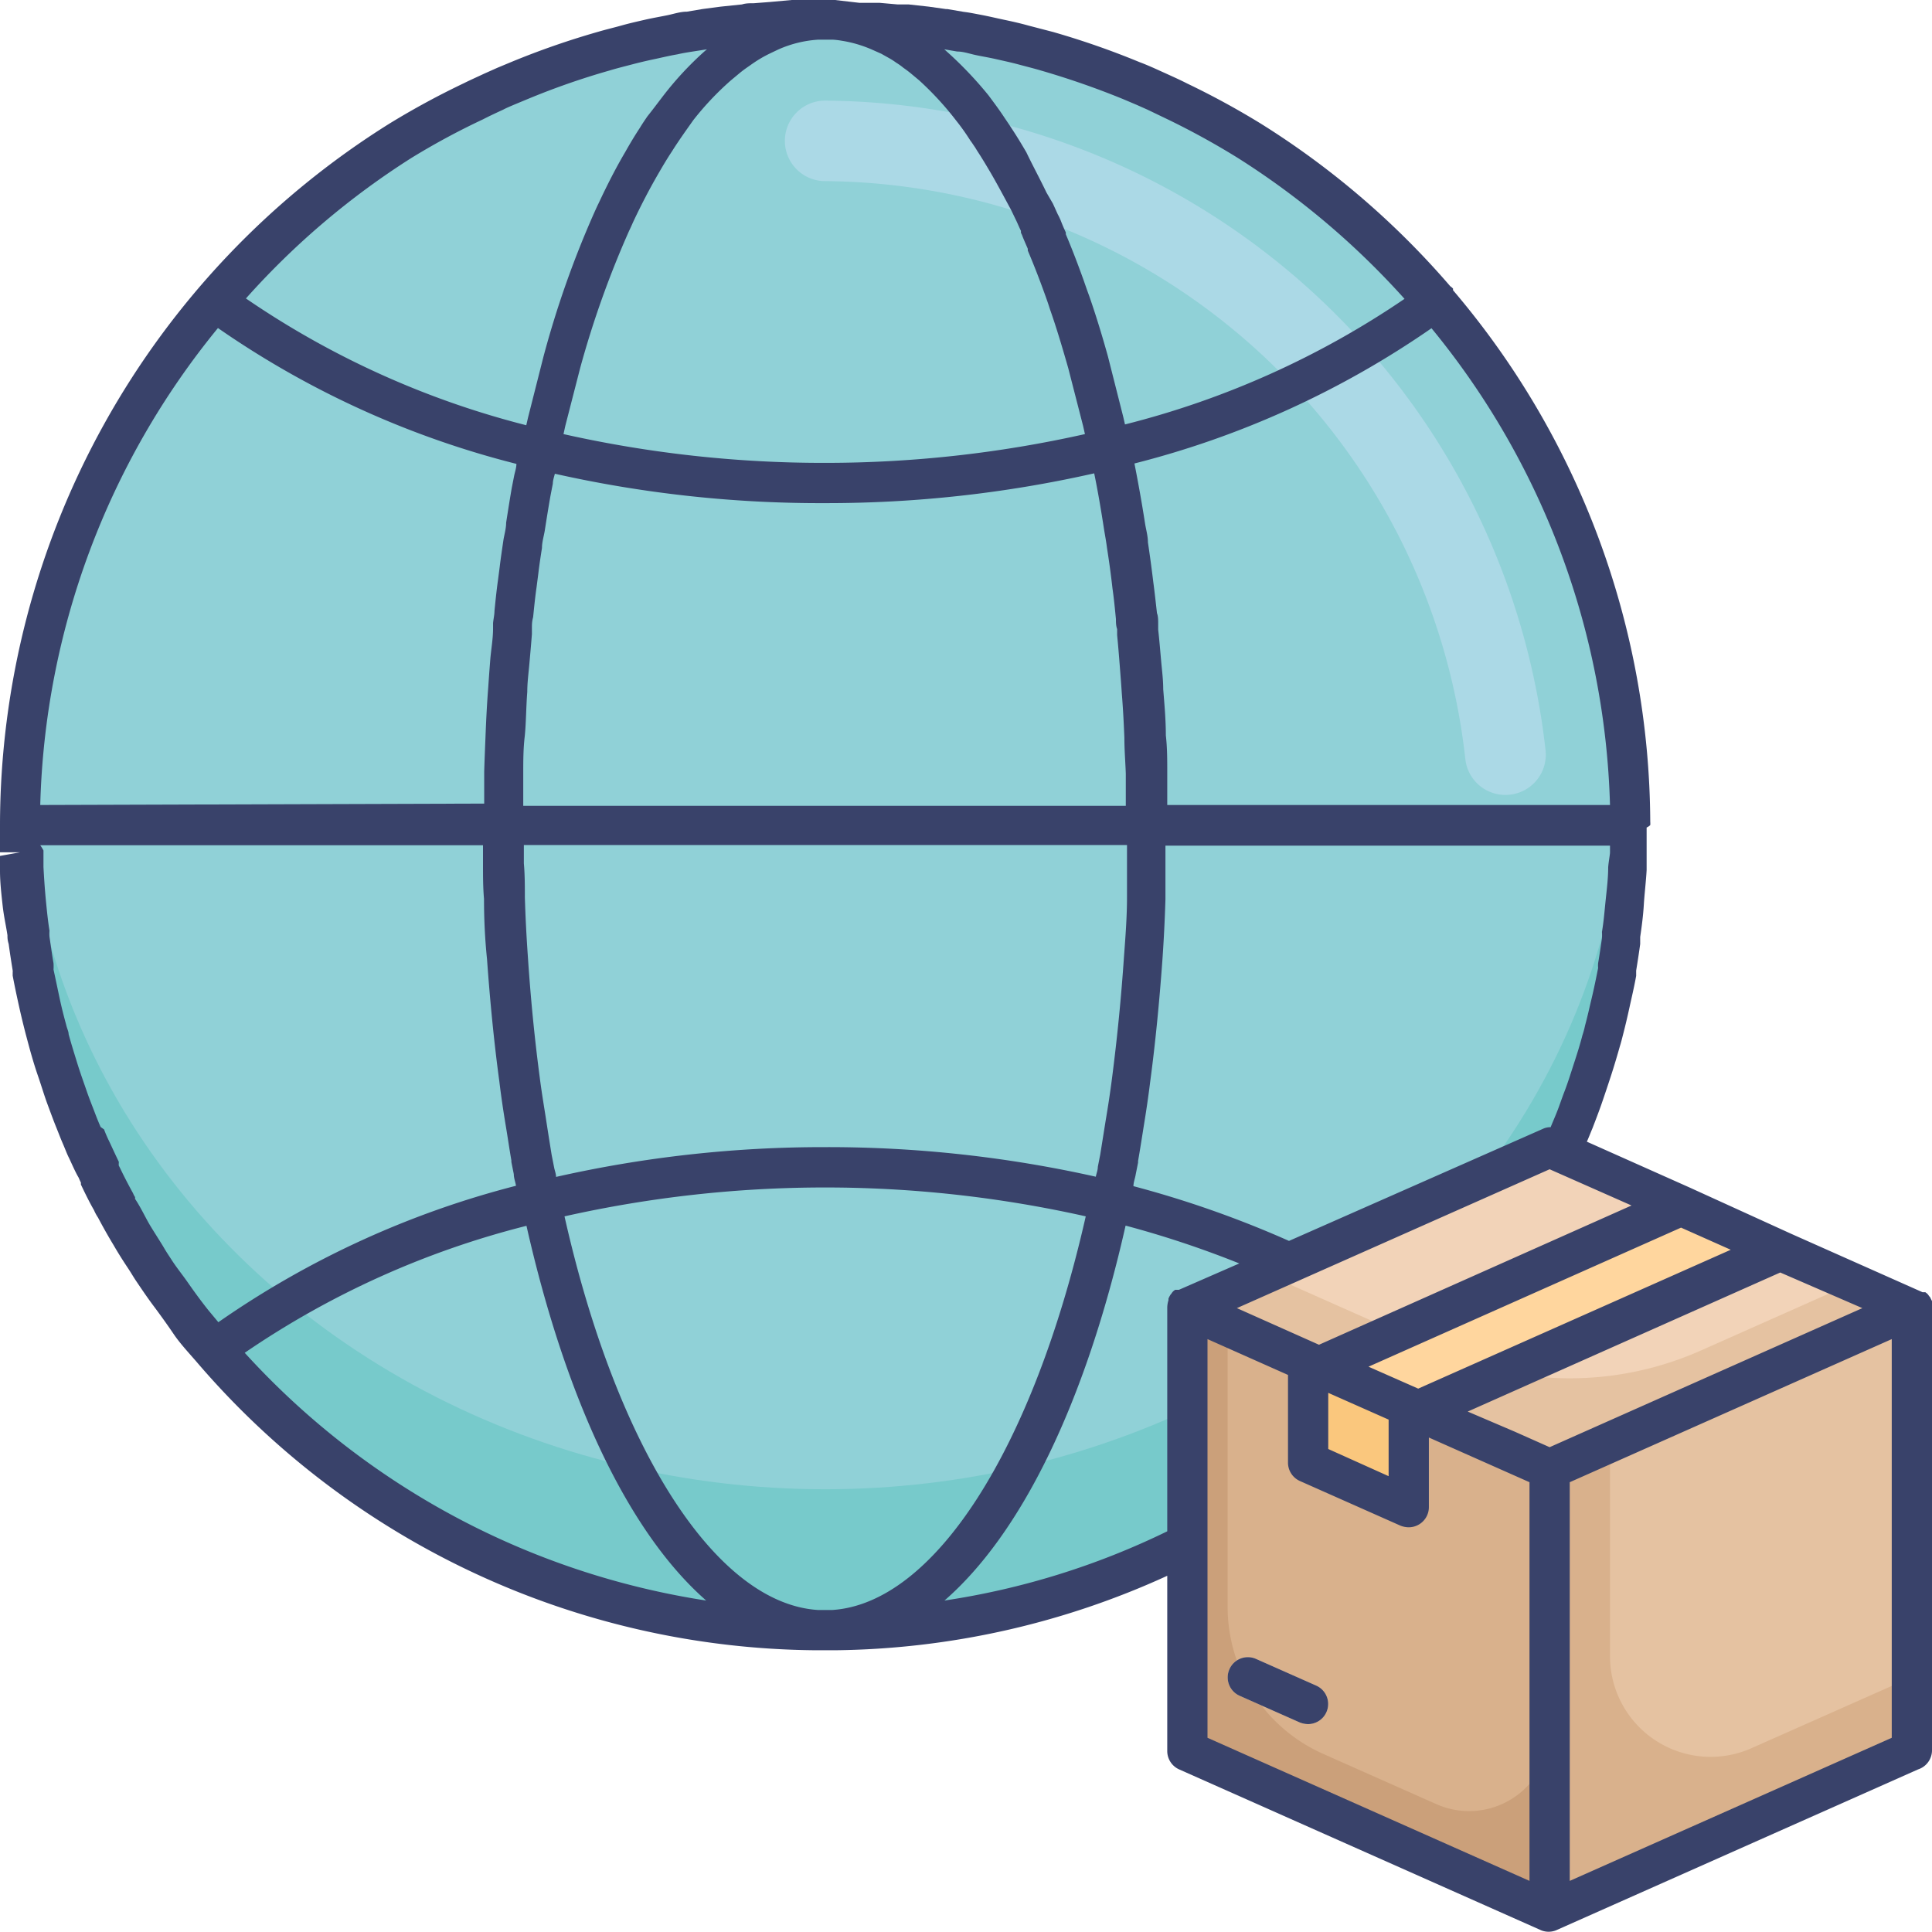 <svg id="Layer_1" data-name="Layer 1" xmlns="http://www.w3.org/2000/svg" viewBox="0 0 96 96"><defs><style>.cls-1{fill:#77cacb;}.cls-2{fill:#90d1d7;}.cls-3{fill:#abd9e6;}.cls-4{fill:#cba07a;}.cls-5{fill:#d9b18c;}.cls-6{fill:#e5c2a1;}.cls-7{fill:#f2d3b8;}.cls-8{fill:#ffd69e;}.cls-9{fill:#fac77d;}.cls-10{fill:#39426a;}</style></defs><title>global, international, package, box, shipping, logistic</title><path class="cls-1" d="M81,41A40,40,0,0,1,1,41c0-1.18.05-2.35.16-3.5a40,40,0,0,1,79.68,0C81,38.65,81,39.82,81,41Z"/><ellipse class="cls-2" cx="41" cy="37.5" rx="39.84" ry="36.5"/><path class="cls-3" d="M74.81,39.5a2,2,0,0,1-2-1.8A32.26,32.26,0,0,0,41,9a2,2,0,0,1,0-4A36.3,36.3,0,0,1,76.8,37.3,2,2,0,0,1,75,39.49Z"/><polygon class="cls-4" points="77 73 77 95 59 87 59 65 61 65.89 77 73"/><path class="cls-5" d="M77,73V86a4,4,0,0,1-5.62,3.65l-5.63-2.5A8,8,0,0,1,61,79.8V65.89Z"/><polygon class="cls-5" points="95 65 95 87 77 95 77 73 80 71.67 95 65"/><path class="cls-6" d="M95,65V83.33l-8,3.55a5,5,0,0,1-7-4.57V71.67Z"/><polygon class="cls-6" points="95 65 77 73 70.47 70.1 65.54 67.91 59 65 62.87 63.28 77 57 83.53 59.9 88.46 62.09 92.13 63.72 95 65"/><path class="cls-7" d="M92.13,63.72l-7.6,3.38a16.06,16.06,0,0,1-13.06,0h0l-4.93-2.19-3.67-1.63L77,57l6.53,2.9,4.93,2.19Z"/><polygon class="cls-8" points="88.46 62.09 70.47 70.1 65.54 67.91 83.53 59.9 88.46 62.09"/><polygon class="cls-9" points="70 69.89 70 74.89 65 72.67 65 67.67 70 69.89"/><path class="cls-7" d="M65.41,83.76l-3-1.33a1,1,0,0,0-1.32.51,1,1,0,0,0,.5,1.32l3,1.33a1.19,1.19,0,0,0,.41.08,1,1,0,0,0,.41-1.91Z"/><path class="cls-10" d="M65.41,83.76l-3-1.33a1,1,0,0,0-1.32.51,1,1,0,0,0,.5,1.32l3,1.33a1.19,1.19,0,0,0,.41.08,1,1,0,0,0,.41-1.91Z"/><path class="cls-10" d="M96,64.73l0-.08-.08-.16a.16.16,0,0,0-.06-.08.64.64,0,0,0-.1-.13l-.09-.07-.06,0-.08,0,0,0-6.52-2.9h0L83.94,59h0l-5.09-2.27c.1-.22.19-.46.28-.67.15-.39.3-.78.43-1.15s.34-1,.49-1.46.31-1,.44-1.46c.06-.19.11-.39.15-.55.12-.46.23-.93.33-1.39s.23-1,.33-1.56c0,0,0-.13,0-.15l0-.11c.07-.43.14-.88.2-1.32,0-.15,0-.29,0-.35.08-.54.15-1.09.18-1.6s.11-1.17.14-1.73c0-.28,0-.54,0-.91s0-.64,0-1v-.2A.66.66,0,0,0,82,41a1,1,0,0,0,0-.17,41,41,0,0,0-9.8-26.41s0-.06,0-.08a.81.81,0,0,0-.14-.12,41.25,41.25,0,0,0-9.4-8.07,40,40,0,0,0-3.67-2c-.35-.18-.71-.34-1.06-.5l-.62-.28c-.23-.1-.46-.2-.68-.28a40.6,40.6,0,0,0-4.3-1.5L51.1,1.27c-.39-.11-.79-.2-1.17-.28s-.8-.18-1.17-.25-.61-.12-.87-.15L47.07.45H47L46.15.33l-1-.11c-.2,0-.41,0-.55,0l-.9-.08-1,0L41.49,0h-.93c-.42,0-.83,0-1.22,0L38.24.1l-.78.06c-.2,0-.41,0-.59.06L35.81.33,34.9.45l-.77.13c-.31,0-.62.1-.89.16s-.8.15-1.19.24-.79.18-1.18.29-.78.2-1.15.31a40.28,40.28,0,0,0-4.29,1.49l-.72.3-.65.29c-.34.16-.68.31-1,.47a40.21,40.21,0,0,0-3.69,2A41.17,41.17,0,0,0,0,41v.35c0,.32,0,.64,0,1l1,0-1,.18c0,.25,0,.5,0,.74,0,.58.07,1.17.13,1.72S.3,46,.37,46.47c0,.12,0,.24.06.43.06.44.13.89.2,1.32a.44.44,0,0,1,0,.1l0,.16c.1.53.2,1,.32,1.54s.22.94.33,1.37l.15.56c.13.48.28,1,.45,1.49s.32,1,.48,1.43.29.79.44,1.16.19.49.32.79.2.5.3.7.31.7.49,1a2.56,2.56,0,0,0,.11.24l0,.1c.22.46.44.91.65,1.27a2.24,2.24,0,0,0,.2.37q.38.72.78,1.38c.23.4.48.79.68,1.09s.28.45.42.66c.29.43.58.86.88,1.26s.69.94,1,1.4.74.92,1.13,1.37A40.89,40.89,0,0,0,40.51,82h1A40.65,40.65,0,0,0,58,78.3V87a1,1,0,0,0,.59.92l18,8h0a1,1,0,0,0,.72,0h0l18-8A1,1,0,0,0,96,87V65A1.26,1.26,0,0,0,96,64.73ZM77,58.1l4.07,1.8L65.54,66.82,61.46,65Zm9,4L70.47,69,68,67.91,83.53,61ZM66,69.21l3,1.33v2.81L66,72Zm11,2.7-1.73-.77-2.34-1,15.53-6.91L92.54,65Zm2.91-28.82c0,.55-.07,1.1-.13,1.68s-.09,1-.18,1.54a2.19,2.19,0,0,1,0,.31c-.06.41-.12.83-.19,1.24a1.32,1.32,0,0,0,0,.24c-.1.5-.2,1-.32,1.5s-.2.88-.33,1.36a3.9,3.9,0,0,1-.13.48c-.12.47-.27.94-.42,1.4s-.29.92-.47,1.39-.25.71-.4,1.08-.19.45-.29.7a.84.84,0,0,0-.38.08L64.05,61.66a51.49,51.49,0,0,0-7.73-2.72c0-.19.08-.38.11-.57l.12-.6v-.08c.1-.57.19-1.15.28-1.72.12-.73.23-1.47.32-2.2.26-1.94.46-4,.61-6.08.07-1,.12-2,.15-3,0-.57,0-1.15,0-1.73,0-.31,0-.63,0-.94H80c0,.11,0,.21,0,.33S79.93,42.82,79.91,43.09ZM41.35,80h-.7c-5.08-.32-10-8-12.6-19.56a59.15,59.15,0,0,1,25.9,0C51.33,72,46.43,79.67,41.35,80ZM41,57a60.27,60.27,0,0,0-13.37,1.48c0-.16-.07-.32-.1-.49l-.12-.61h0v0c-.09-.56-.18-1.12-.27-1.71s-.23-1.41-.32-2.13c-.25-1.89-.45-3.89-.59-6-.07-1-.12-1.95-.15-2.95,0-.56,0-1.13-.05-1.69,0-.3,0-.61,0-.91H56c0,.3,0,.6,0,.9,0,.57,0,1.14,0,1.7,0,1-.08,2-.15,2.95-.14,2.06-.34,4.06-.59,6-.09.71-.2,1.43-.32,2.14l-.27,1.69v0l-.12.61c0,.17-.07.33-.1.49A60.94,60.94,0,0,0,41,57ZM2,40a39,39,0,0,1,8.83-23.7,45.53,45.53,0,0,0,14.83,6.75c0,.19-.07.39-.11.58l-.12.61v0a.09.09,0,0,1,0,0c-.1.58-.19,1.15-.28,1.73,0,.31-.1.62-.14.9s-.13.87-.18,1.3l-.09.69c-.07.5-.12,1-.17,1.5,0,.19-.05.39-.07.6l0,.27c0,.52-.1,1.05-.14,1.56s-.07.92-.1,1.37c-.06.77-.1,1.54-.13,2.3s-.05,1.22-.07,1.87v.16c0,.47,0,1,0,1.44Zm24-1.57c0-.6,0-1.2.07-1.81s.07-1.49.13-2.24c0-.46.06-.9.1-1.35s.09-1,.13-1.52l0-.29c0-.17,0-.34.06-.55.05-.49.1-1,.17-1.48l.09-.7c.05-.42.11-.82.18-1.26,0-.29.09-.57.14-.87.09-.58.18-1.14.28-1.71v0l.12-.62c0-.16.06-.32.1-.49A60.27,60.27,0,0,0,41,25a60.27,60.27,0,0,0,13.37-1.48c.18.87.34,1.81.5,2.85.05.29.1.57.14.88.1.64.19,1.28.27,2,.07.48.12,1,.17,1.51,0,.16,0,.33.06.5l0,.3c.05.5.09,1,.13,1.52s.07.88.1,1.35c.06.74.1,1.48.13,2.24,0,.6.05,1.2.07,1.77v.21c0,.46,0,.93,0,1.39H26c0-.47,0-.94,0-1.42ZM36.31,4l.42-.35c.12-.1.25-.2.41-.31s.21-.15.33-.23a6.28,6.28,0,0,1,.76-.44l.44-.21a5.76,5.76,0,0,1,2-.49h.69a3.71,3.71,0,0,1,.44.05,6.15,6.15,0,0,1,1.54.45l.45.2.41.23a3.81,3.81,0,0,1,.34.22,2.94,2.94,0,0,1,.35.25,5.22,5.22,0,0,1,.42.32l.36.3a15.37,15.37,0,0,1,1.84,2c.24.3.47.62.71,1,.08.1.15.22.23.33l.11.18c.23.35.45.72.68,1.11.33.57.66,1.19,1,1.82l.27.56c.07.15.14.32.22.48l0,.1a1,1,0,0,1,.08.18c.08.2.17.4.26.61l0,.09c.29.68.57,1.4.84,2.15.09.25.18.5.26.76.3.85.59,1.81.91,2.93l.74,2.88.09.4A59,59,0,0,1,41,23a59,59,0,0,1-13-1.43l.09-.41.74-2.88a47.72,47.72,0,0,1,2.43-6.81c.08-.16.15-.33.22-.48.41-.87.83-1.67,1.25-2.39.22-.38.44-.75.68-1.11.11-.18.22-.34.34-.52.23-.34.46-.66.7-1A14.63,14.63,0,0,1,36.31,4ZM71.13,16.31A39,39,0,0,1,80,40H58c0-.47,0-1,0-1.42v-.21c0-.62,0-1.23-.07-1.83,0-.78-.07-1.54-.13-2.29,0-.47-.06-.93-.1-1.37s-.09-1.07-.15-1.59l0-.26c0-.21,0-.41-.06-.56-.06-.52-.11-1-.18-1.52q-.12-1-.27-2c0-.31-.09-.62-.14-.92-.17-1.1-.35-2.08-.53-3A45.52,45.52,0,0,0,71.13,16.31ZM47.56,2.56c.27,0,.52.08.81.15s.74.14,1.13.23.73.16,1.1.26.74.19,1.11.3a40.91,40.91,0,0,1,4.11,1.43l.66.28.54.24,1,.48a38.35,38.35,0,0,1,3.49,1.92,39.45,39.45,0,0,1,8.28,7A43.54,43.54,0,0,1,55.9,21.09l-.09-.39-.76-3c-.32-1.15-.63-2.14-.93-3-.1-.27-.19-.53-.28-.79-.23-.64-.54-1.47-.88-2.27l0-.09c-.09-.19-.17-.38-.24-.56a2.82,2.82,0,0,0-.16-.34l-.24-.53L52,9.57c-.33-.69-.69-1.35-1-2-.24-.41-.48-.81-.74-1.2l-.11-.17-.25-.37c-.25-.38-.52-.74-.78-1.09A19,19,0,0,0,47,2.52l-.08-.07ZM20.44,7.85A36.17,36.17,0,0,1,24,5.93c.31-.16.63-.31,1-.48.17-.09.34-.16.55-.25l.65-.27a36.92,36.92,0,0,1,4.1-1.43c.36-.11.73-.2,1.11-.3s.72-.18,1.1-.26.74-.17,1.15-.24c.26-.06.51-.1.83-.15l.64-.1-.1.08a16.29,16.29,0,0,0-2.09,2.25c-.26.34-.53.7-.77,1-.13.19-.26.38-.38.58-.25.38-.49.78-.72,1.19-.45.76-.89,1.62-1.32,2.54-.08.16-.16.34-.25.54A48.26,48.26,0,0,0,27,17.74l-.76,3-.09.39a43.67,43.67,0,0,1-13.93-6.3A38.94,38.94,0,0,1,20.44,7.85ZM8.5,62.56c-.11-.17-.22-.33-.36-.57s-.44-.7-.67-1.08S7,60,6.71,59.57a.41.41,0,0,0,0-.09,1,1,0,0,1-.1-.19c-.22-.4-.44-.82-.63-1.22l-.08-.16,0-.09a.31.31,0,0,0,0-.1c-.16-.33-.31-.66-.47-1a6.39,6.39,0,0,1-.26-.6L5,56c-.1-.23-.19-.45-.28-.69s-.28-.71-.41-1.09-.32-.9-.48-1.42-.28-.9-.42-1.41c0-.14-.08-.28-.12-.46-.12-.44-.23-.87-.33-1.34s-.21-1-.3-1.41a2.87,2.87,0,0,0,0-.31c-.07-.41-.13-.83-.2-1.32a1.68,1.68,0,0,1,0-.3c-.08-.49-.13-1-.18-1.51s-.09-1.09-.12-1.66c0-.24,0-.46,0-.7v-.12A2.09,2.09,0,0,0,2,42H24c0,.31,0,.63,0,.94,0,.58,0,1.16.05,1.72q0,1.55.15,3c.15,2.1.35,4.14.61,6.06.09.75.2,1.49.32,2.21s.18,1.16.28,1.73v.08l.12.6c0,.2.08.39.11.58A45.74,45.74,0,0,0,10.85,65.7l-.5-.6c-.35-.44-.68-.89-1-1.35S8.78,63,8.5,62.56Zm3.66,4.66a43.69,43.69,0,0,1,14-6.31c2,8.84,5.16,15.32,8.93,18.62A39,39,0,0,1,12.16,67.22ZM46.93,79.53c3.8-3.3,7-9.78,9-18.63a49.23,49.23,0,0,1,5.65,1.88l-3,1.31-.05,0-.08,0-.06,0-.09.07a.64.64,0,0,0-.1.13.24.24,0,0,0-.06.08.8.8,0,0,0-.08.16l0,.08A1.26,1.26,0,0,0,58,65V76.09A38.09,38.09,0,0,1,46.93,79.53ZM60,66.54l4,1.78v4.35a1,1,0,0,0,.59.92l5,2.22a1.15,1.15,0,0,0,.41.08,1,1,0,0,0,.54-.16,1,1,0,0,0,.46-.84V71.43l5,2.22V93.46L60,86.35ZM94,86.35,78,93.46V73.65l16-7.11Z"/></svg>